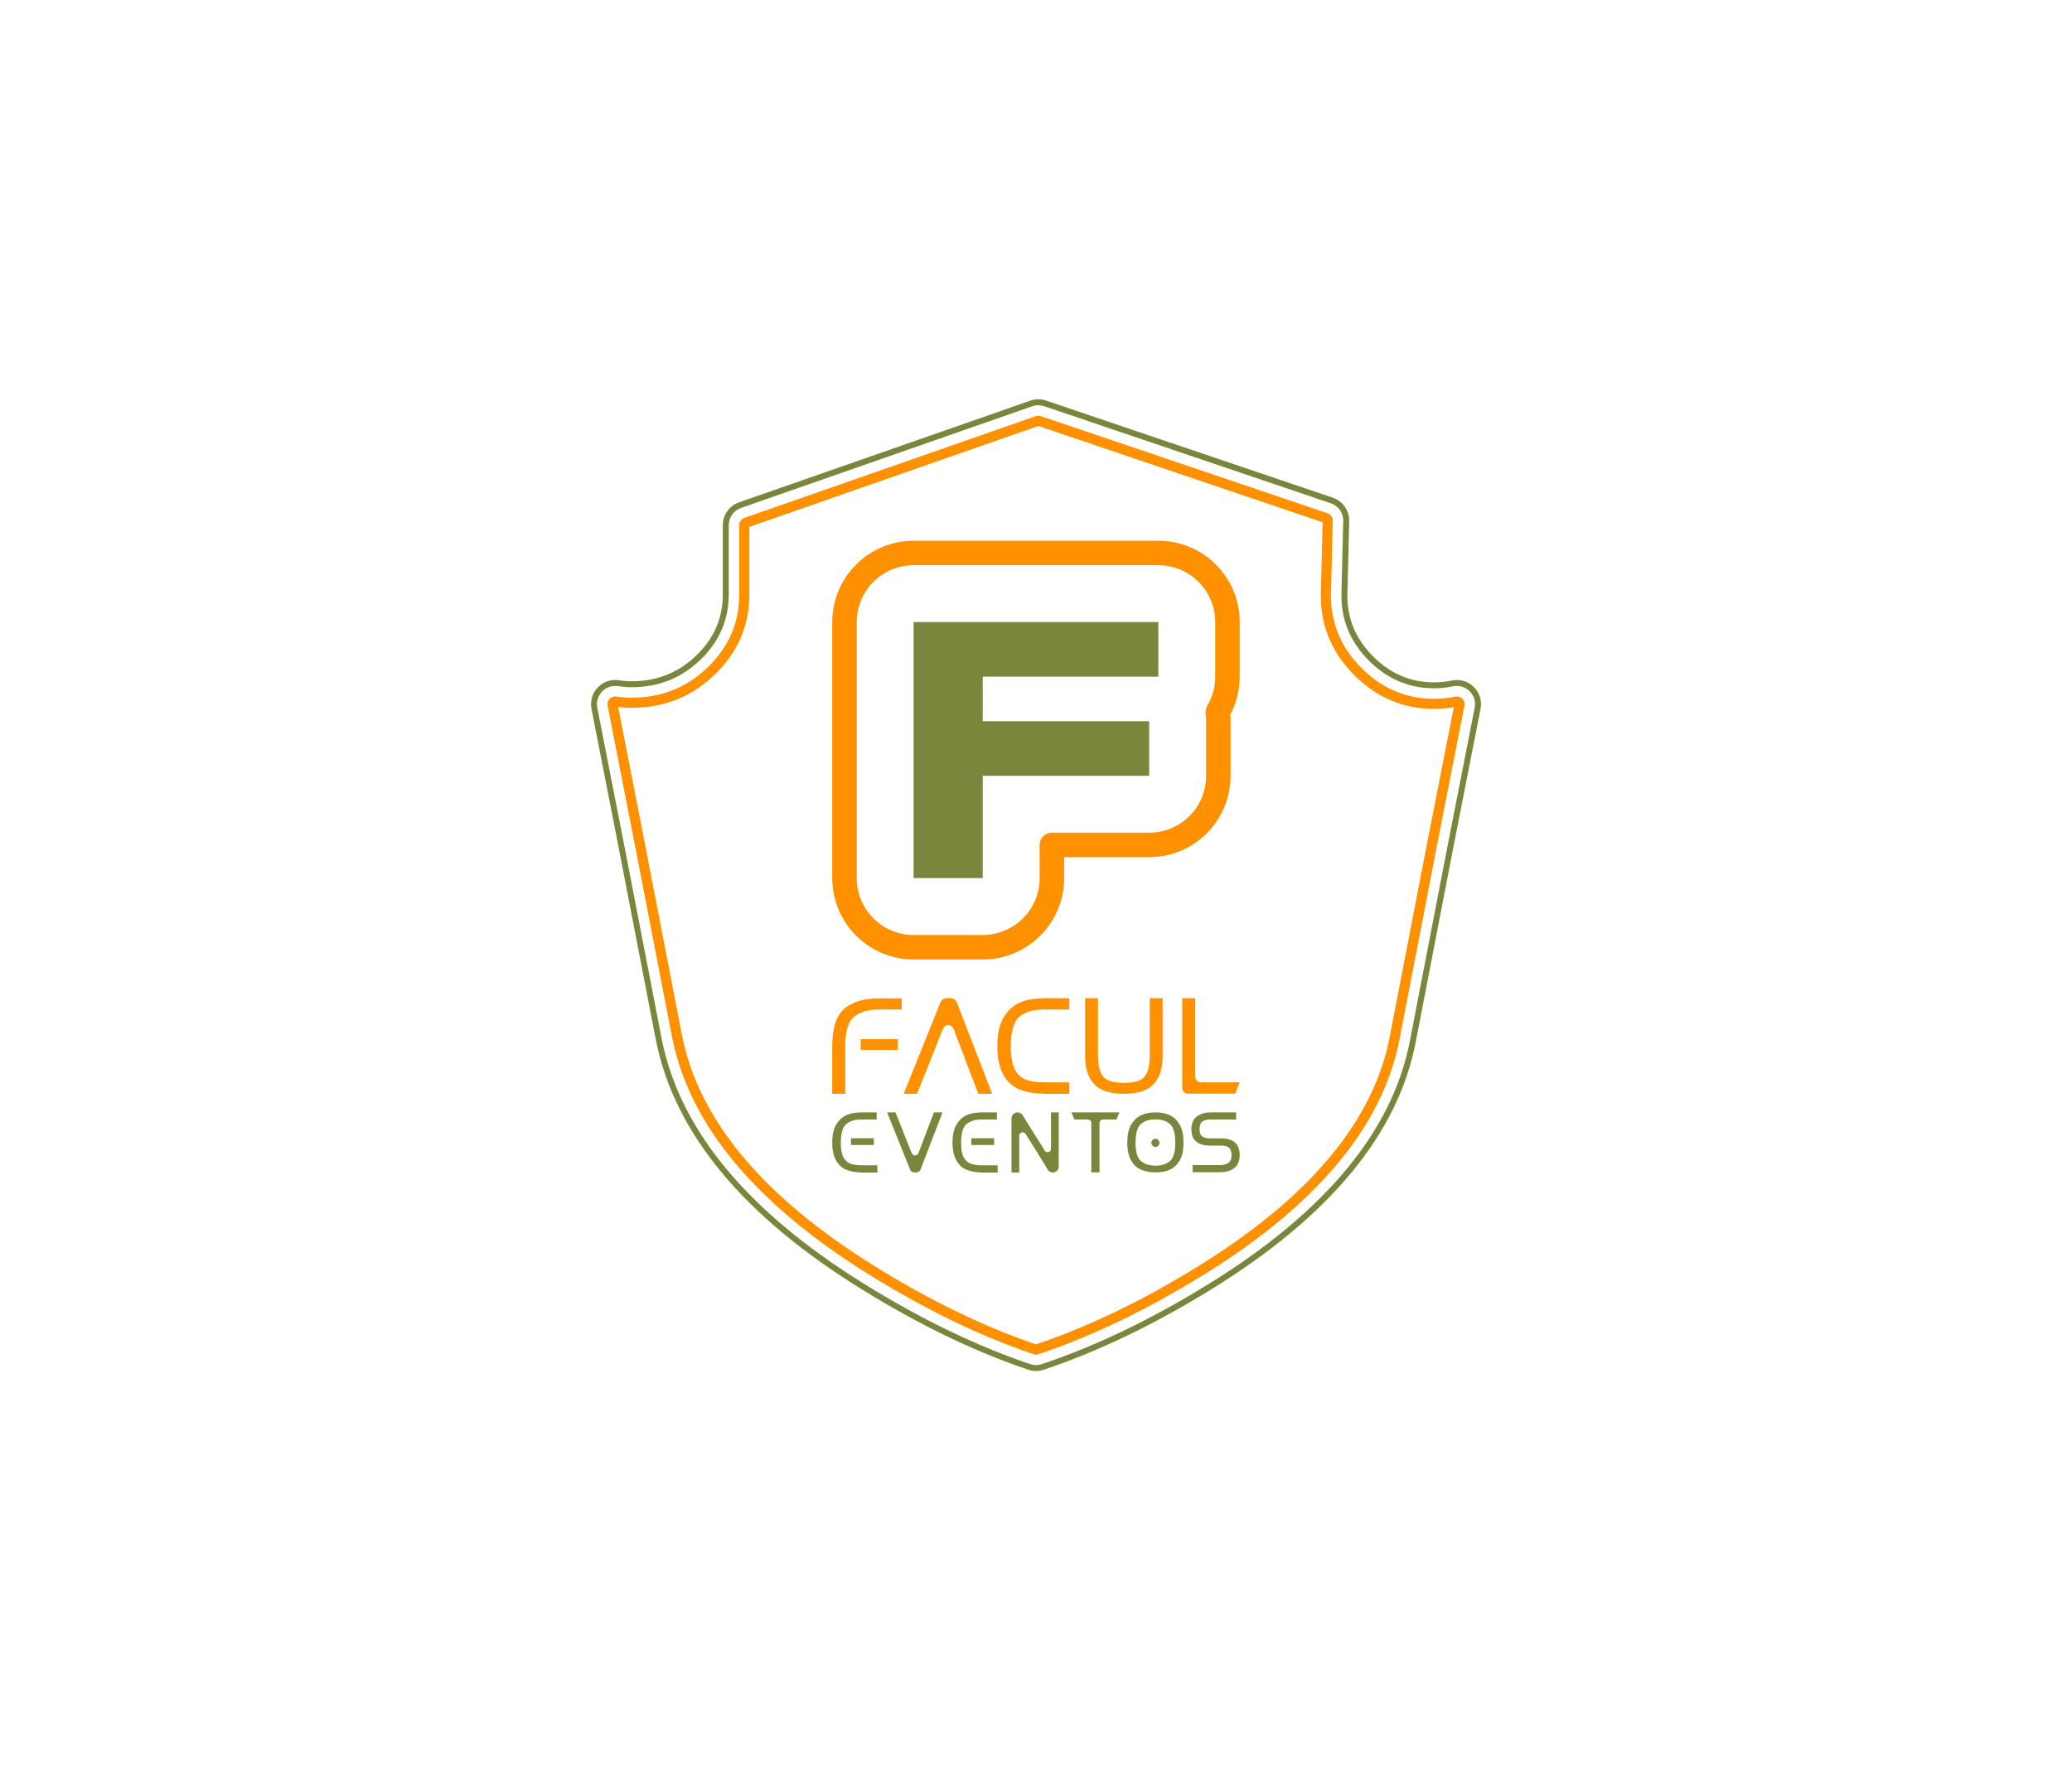 <svg xmlns:mydata="http://www.w3.org/2000/svg" mydata:contrastcolor="101820" mydata:template="Contrast" mydata:presentation="2.5" mydata:layouttype="undefined" mydata:specialfontid="undefined" mydata:id1="154" mydata:id2="233" mydata:companyname="Facul Eventos" mydata:companytagline="" version="1.1" xmlns="http://www.w3.org/2000/svg" xmlns:xlink="http://www.w3.org/1999/xlink" viewBox="0 0 550 470"><g fill="none" fill-rule="none" stroke="none" stroke-width="1" stroke-linecap="butt" stroke-linejoin="miter" stroke-miterlimit="10" stroke-dasharray="" stroke-dashoffset="0" font-family="none" font-weight="none" font-size="none" text-anchor="none" style="mix-blend-mode: normal"><g data-paper-data="{&quot;isGlobalGroup&quot;:true,&quot;bounds&quot;:{&quot;x&quot;:156.88249976687786,&quot;y&quot;:106,&quot;width&quot;:236.23500046624423,&quot;height&quot;:258}}"><g data-paper-data="{&quot;stacked&quot;:true,&quot;isPrimaryText&quot;:true}" fill-rule="nonzero"><path d="M238.289,275.893c0,0.619 0,1.562 0,2.83c-2.181,0 -5.454,0 -9.816,0c0,-0.619 0,-1.562 0,-2.83c2.181,0 5.454,0 9.816,0zM220.911,277.617c0,0.707 0,1.503 0,2.388c0,2.683 0,6.146 0,10.391c0.766,0 1.916,0 3.449,0c0,-2.771 0,-6.942 0,-12.514c0,-4.039 0.781,-6.692 2.344,-7.959c1.592,-1.268 3.729,-1.901 6.412,-1.901c0.619,0 1.164,0 1.636,0c0.472,0 0.87,0 1.194,0c1.356,0 2.049,0 2.078,0c0.029,0 0.472,0 1.327,0c0,-0.649 0,-1.636 0,-2.963c-1.385,0 -3.464,0 -6.235,0c-3.685,0 -6.633,0.87 -8.844,2.609c-2.211,1.769 -3.331,5.085 -3.361,9.949z" data-paper-data="{&quot;glyphName&quot;:&quot;F&quot;,&quot;glyphIndex&quot;:0,&quot;firstGlyphOfWord&quot;:true,&quot;word&quot;:1,&quot;line&quot;:1,&quot;firstGlyphOfFirstLine&quot;:true}" fill="#ff9000" id="path-id-71916" data-original-fill="#ff9000"></path><path d="M253.898,265.899c-0.059,-0.118 -0.236,-0.295 -0.531,-0.531c-0.265,-0.265 -0.781,-0.398 -1.548,-0.398c-0.737,0 -1.253,0.118 -1.548,0.354c-0.295,0.236 -0.472,0.413 -0.531,0.531c-2.181,5.454 -5.468,13.634 -9.861,24.541c0.796,0 1.975,0 3.537,0c0.619,-1.562 1.548,-3.876 2.786,-6.942c0.236,-0.619 0.604,-1.548 1.105,-2.786c0.531,-1.385 1.341,-3.449 2.432,-6.191c0.059,-0.147 0.118,-0.295 0.177,-0.442c0.059,-0.147 0.118,-0.28 0.177,-0.398c0.177,-0.442 0.383,-0.811 0.619,-1.105c0.265,-0.265 0.604,-0.398 1.017,-0.398c0.413,0 0.737,0.133 0.973,0.398c0.206,0.236 0.398,0.545 0.575,0.929c0.059,0.177 0.118,0.354 0.177,0.531c0.059,0.147 0.118,0.31 0.177,0.486c0.236,0.619 0.442,1.164 0.619,1.636c0.177,0.442 0.324,0.825 0.442,1.15c0.531,1.356 0.796,2.049 0.796,2.078c0.029,0.059 0.192,0.501 0.486,1.327c0.236,0.619 0.59,1.548 1.061,2.786c0.59,1.533 1.474,3.847 2.653,6.942c0.825,0 2.049,0 3.67,0c-2.064,-5.365 -5.174,-13.428 -9.33,-24.187c-0.029,-0.029 -0.059,-0.074 -0.088,-0.133c0,-0.059 -0.015,-0.118 -0.044,-0.177z" data-paper-data="{&quot;glyphName&quot;:&quot;A&quot;,&quot;glyphIndex&quot;:1,&quot;word&quot;:1,&quot;line&quot;:1}" fill="#ff9000" id="path-id-17255" data-original-fill="#ff9000"></path><path d="M276.936,268.022c0.707,0 1.312,0 1.813,0c0.501,0 0.943,0 1.327,0c1.503,0 2.27,0 2.299,0c0.059,0 0.545,0 1.459,0c0,-0.649 0,-1.651 0,-3.007c-1.533,0 -3.832,0 -6.898,0c-1.179,0.029 -2.314,0.133 -3.405,0.31c-1.061,0.177 -2.064,0.486 -3.007,0.929c-1.739,0.825 -3.139,2.152 -4.201,3.98c-1.061,1.828 -1.592,4.348 -1.592,7.561c0,1.71 0.162,3.228 0.486,4.554c0.295,1.297 0.737,2.417 1.327,3.361c1.061,1.739 2.506,2.948 4.333,3.626c1.828,0.678 3.818,1.017 5.969,1.017c0,0.029 0,0.044 0,0.044c1.562,0 3.891,0 6.986,0c0,-0.678 0,-1.695 0,-3.051c-1.533,0 -3.832,0 -6.898,0c-1.71,0 -3.198,-0.221 -4.466,-0.663c-1.297,-0.442 -2.299,-1.312 -3.007,-2.609c-0.383,-0.707 -0.663,-1.577 -0.84,-2.609c-0.206,-1.002 -0.31,-2.196 -0.31,-3.582c0,-4.039 0.766,-6.692 2.299,-7.959c1.533,-1.268 3.641,-1.901 6.323,-1.901z" data-paper-data="{&quot;glyphName&quot;:&quot;C&quot;,&quot;glyphIndex&quot;:2,&quot;word&quot;:1,&quot;line&quot;:1}" fill="#ff9000" id="path-id-84101" data-original-fill="#ff9000"></path><path d="M288.035,265.015c0.766,0 1.901,0 3.405,0c0,3.361 0,8.401 0,15.123c0,2.771 0.472,4.687 1.415,5.748c0.973,1.061 2.8,1.592 5.483,1.592c2.683,0 4.496,-0.531 5.439,-1.592c0.943,-1.061 1.415,-2.977 1.415,-5.748c0,-1.503 0,-2.83 0,-3.98c0,-1.12 0,-2.093 0,-2.918c0,-0.649 0,-1.223 0,-1.725c0,-0.472 0,-0.899 0,-1.282c0,-1.444 0,-2.27 0,-2.476c0,-0.206 0,-1.12 0,-2.742c0.766,0 1.901,0 3.405,0c0,3.449 0,8.623 0,15.521c0,3.184 -0.796,5.616 -2.388,7.296c-1.621,1.71 -4.245,2.565 -7.871,2.565c-3.655,0 -6.279,-0.855 -7.871,-2.565c-1.621,-1.68 -2.432,-4.112 -2.432,-7.296c0,-1.562 0,-2.918 0,-4.068c0,-0.56 0,-1.091 0,-1.592c0,-0.501 0,-0.973 0,-1.415c0,-0.678 0,-1.268 0,-1.769c0,-0.501 0,-0.943 0,-1.327c0,-1.474 0,-2.314 0,-2.52c0,-0.206 0,-1.15 0,-2.83z" data-paper-data="{&quot;glyphName&quot;:&quot;U&quot;,&quot;glyphIndex&quot;:3,&quot;word&quot;:1,&quot;line&quot;:1}" fill="#ff9000" id="path-id-81371" data-original-fill="#ff9000"></path><path d="M317.263,265.015c-0.766,0 -1.916,0 -3.449,0c0,2.594 0,6.485 0,11.674c0,1.297 0,2.918 0,4.864c0,1.916 0,4.171 0,6.765c0,0.088 0,0.236 0,0.442c0,0 0,0.029 0,0.088c0,0.413 0.147,0.766 0.442,1.061c0.295,0.295 0.649,0.442 1.061,0.442c0.147,0 0.221,0 0.221,0c0,0 0.029,0 0.088,0c0.029,0 0.074,0 0.133,0c2.683,0 6.721,0 12.116,0c0.265,-0.678 0.663,-1.68 1.194,-3.007c-2.27,0 -5.704,0 -10.303,0c-0.413,0 -0.766,-0.147 -1.061,-0.442c-0.295,-0.295 -0.442,-0.649 -0.442,-1.061c0,-2.064 0,-3.876 0,-5.439c0,-1.562 0,-2.904 0,-4.024c0,-0.914 0,-1.71 0,-2.388c0,-0.678 0,-1.268 0,-1.769c0,-1.592 0,-2.579 0,-2.963c0,-0.383 0,-1.105 0,-2.167c0,-0.236 0,-0.531 0,-0.884c0,-0.324 0,-0.722 0,-1.194z" data-paper-data="{&quot;glyphName&quot;:&quot;L&quot;,&quot;glyphIndex&quot;:4,&quot;lastGlyphOfWord&quot;:true,&quot;word&quot;:1,&quot;line&quot;:1,&quot;lastGlyphOfFirstLine&quot;:true}" fill="#ff9000" id="path-id-149" data-original-fill="#ff9000"></path><path d="M231.952,302.195c0,0.389 0,0.983 0,1.78c-1.353,0 -3.374,0 -6.063,0c0,-0.389 0,-0.983 0,-1.78c1.335,0 3.356,0 6.063,0zM228.615,297.217c0.408,0 0.769,0 1.085,0c0.297,0 0.556,0 0.779,0c0.908,0 1.372,0 1.391,0c0.019,0 0.297,0 0.834,0c0,-0.408 0,-1.038 0,-1.891c-0.908,0 -2.271,0 -4.088,0c-0.742,0 -1.455,0.065 -2.141,0.195c-0.686,0.111 -1.316,0.306 -1.891,0.584c-1.094,0.519 -1.975,1.353 -2.642,2.503c-0.686,1.15 -1.029,2.735 -1.029,4.756c0,1.075 0.102,2.03 0.306,2.865c0.204,0.816 0.491,1.52 0.862,2.114c0.667,1.094 1.576,1.854 2.725,2.281c1.131,0.426 2.382,0.64 3.755,0.64c0,0.019 0,0.028 0,0.028c0.964,0 2.41,0 4.339,0c0,-0.426 0,-1.066 0,-1.919c-0.946,0 -2.373,0 -4.283,0c-1.075,0 -2.012,-0.139 -2.809,-0.417c-0.816,-0.278 -1.446,-0.825 -1.891,-1.641c-0.241,-0.445 -0.426,-0.992 -0.556,-1.641c-0.111,-0.63 -0.167,-1.381 -0.167,-2.253c0,-2.54 0.482,-4.209 1.446,-5.006c0.964,-0.797 2.29,-1.196 3.977,-1.196z" data-paper-data="{&quot;glyphName&quot;:&quot;E&quot;,&quot;glyphIndex&quot;:5,&quot;firstGlyphOfWord&quot;:true,&quot;word&quot;:2,&quot;line&quot;:2,&quot;firstGlyphOfSecondLine&quot;:true}" fill="#79863c" id="path-id-76074" data-original-fill="#79863c"></path><path d="M244.273,310.706c-0.037,0.056 -0.148,0.167 -0.334,0.334c-0.185,0.148 -0.51,0.222 -0.973,0.222c-0.464,0 -0.788,-0.074 -0.973,-0.222c-0.185,-0.148 -0.297,-0.26 -0.334,-0.334c-1.372,-3.412 -3.43,-8.538 -6.174,-15.38c0.501,0 1.242,0 2.225,0c0.389,0.964 0.964,2.41 1.724,4.339c0.167,0.389 0.399,0.983 0.695,1.78c0.352,0.853 0.862,2.141 1.53,3.866c0.037,0.093 0.074,0.185 0.111,0.278c0.037,0.093 0.074,0.185 0.111,0.278c0.111,0.26 0.241,0.473 0.389,0.64c0.167,0.167 0.38,0.25 0.64,0.25c0.26,0 0.464,-0.074 0.612,-0.222c0.13,-0.148 0.25,-0.343 0.362,-0.584c0.037,-0.111 0.074,-0.222 0.111,-0.334c0.037,-0.093 0.074,-0.195 0.111,-0.306c0.148,-0.389 0.278,-0.723 0.389,-1.001c0.111,-0.297 0.204,-0.547 0.278,-0.751c0.315,-0.853 0.482,-1.289 0.501,-1.307c0,-0.019 0.102,-0.287 0.306,-0.807c0.148,-0.389 0.371,-0.983 0.667,-1.78c0.371,-0.964 0.927,-2.41 1.669,-4.339c0.501,0 1.261,0 2.281,0c-1.298,3.374 -3.245,8.427 -5.84,15.157c-0.019,0.019 -0.037,0.056 -0.056,0.111c0,0.019 -0.009,0.056 -0.028,0.111z" data-paper-data="{&quot;glyphName&quot;:&quot;V&quot;,&quot;glyphIndex&quot;:6,&quot;word&quot;:2,&quot;line&quot;:2}" fill="#79863c" id="path-id-6431" data-original-fill="#79863c"></path><path d="M263.88,302.195c0,0.389 0,0.983 0,1.78c-1.353,0 -3.374,0 -6.063,0c0,-0.389 0,-0.983 0,-1.78c1.335,0 3.356,0 6.063,0zM260.542,297.217c0.408,0 0.769,0 1.085,0c0.297,0 0.556,0 0.779,0c0.908,0 1.372,0 1.391,0c0.019,0 0.297,0 0.834,0c0,-0.408 0,-1.038 0,-1.891c-0.908,0 -2.271,0 -4.088,0c-0.742,0 -1.455,0.065 -2.141,0.195c-0.686,0.111 -1.316,0.306 -1.891,0.584c-1.094,0.519 -1.975,1.353 -2.642,2.503c-0.686,1.15 -1.029,2.735 -1.029,4.756c0,1.075 0.102,2.03 0.306,2.865c0.204,0.816 0.491,1.52 0.862,2.114c0.667,1.094 1.576,1.854 2.725,2.281c1.131,0.426 2.382,0.64 3.755,0.64c0,0.019 0,0.028 0,0.028c0.964,0 2.41,0 4.339,0c0,-0.426 0,-1.066 0,-1.919c-0.946,0 -2.373,0 -4.283,0c-1.075,0 -2.012,-0.139 -2.809,-0.417c-0.816,-0.278 -1.446,-0.825 -1.891,-1.641c-0.241,-0.445 -0.426,-0.992 -0.556,-1.641c-0.111,-0.63 -0.167,-1.381 -0.167,-2.253c0,-2.54 0.482,-4.209 1.446,-5.006c0.964,-0.797 2.29,-1.196 3.977,-1.196z" data-paper-data="{&quot;glyphName&quot;:&quot;E&quot;,&quot;glyphIndex&quot;:7,&quot;word&quot;:2,&quot;line&quot;:2}" fill="#79863c" id="path-id-23423" data-original-fill="#79863c"></path><path d="M281.039,295.326c-0.445,0 -1.122,0 -2.03,0c0,0 -0.009,0 -0.028,0c0,2.169 0,5.414 0,9.734c-0.019,0.222 -0.111,0.417 -0.278,0.584c-0.167,0.167 -0.371,0.25 -0.612,0.25c-0.167,0 -0.315,-0.037 -0.445,-0.111c-0.148,-0.093 -0.26,-0.195 -0.334,-0.306c-0.593,-0.946 -1.103,-1.771 -1.53,-2.475c-0.445,-0.686 -0.825,-1.289 -1.14,-1.808c-0.26,-0.408 -0.482,-0.76 -0.667,-1.057c-0.185,-0.315 -0.352,-0.584 -0.501,-0.807c-0.556,-0.89 -0.871,-1.4 -0.946,-1.53c-0.093,-0.13 -0.445,-0.695 -1.057,-1.696c0,0 0,-0.009 0,-0.028c-0.148,-0.222 -0.343,-0.399 -0.584,-0.528c-0.241,-0.148 -0.501,-0.222 -0.779,-0.222c-0.445,0 -0.825,0.158 -1.14,0.473c-0.297,0.315 -0.454,0.686 -0.473,1.112c0,0.019 0,0.028 0,0.028c0,0.019 0,0.028 0,0.028c0,0.352 0,0.705 0,1.057c0,1.001 0,1.9 0,2.698c0,1.075 0,2.002 0,2.781c0,0.612 0,1.159 0,1.641c0,0.464 0,0.862 0,1.196c0,1.094 0,1.771 0,2.03c0,0.278 0,0.779 0,1.502c0,0.167 0,0.371 0,0.612c0,0.222 0,0.491 0,0.807c0.464,0 1.15,0 2.058,0c0,-2.169 0,-5.423 0,-9.762c0,-0.241 0.093,-0.454 0.278,-0.64c0.167,-0.185 0.38,-0.278 0.64,-0.278c0.167,0 0.315,0.046 0.445,0.139c0.13,0.074 0.241,0.176 0.334,0.306c1.001,1.613 2.512,4.033 4.533,7.259c0.297,0.482 0.732,1.214 1.307,2.197c0,0 0,0.009 0,0.028c0.148,0.222 0.334,0.399 0.556,0.528c0.241,0.148 0.51,0.222 0.807,0.222c0.445,0 0.816,-0.158 1.112,-0.473c0.315,-0.315 0.473,-0.686 0.473,-1.112c0,0 0,-0.009 0,-0.028c0,0 0,-0.009 0,-0.028c0,-0.037 0,-0.056 0,-0.056c0,0 0,-0.009 0,-0.028c0,-0.019 0,-0.028 0,-0.028c0,-1.409 0,-2.642 0,-3.699c0,-1.075 0,-2.002 0,-2.781c0,-0.612 0,-1.15 0,-1.613c0,-0.464 0,-0.862 0,-1.196c0,-1.094 0,-1.771 0,-2.03c0,-0.26 0,-0.751 0,-1.474c0,-0.185 0,-0.389 0,-0.612c0,-0.222 0,-0.491 0,-0.807z" data-paper-data="{&quot;glyphName&quot;:&quot;N&quot;,&quot;glyphIndex&quot;:8,&quot;word&quot;:2,&quot;line&quot;:2}" fill="#79863c" id="path-id-68320" data-original-fill="#79863c"></path><path d="M284.404,295.326c0.167,0.426 0.426,1.057 0.779,1.891c0.797,0 1.993,0 3.588,0c0.26,0.019 0.473,0.111 0.64,0.278c0.185,0.185 0.278,0.399 0.278,0.64c0,1.316 0,2.466 0,3.449c0,0.983 0,1.836 0,2.559c0,0.575 0,1.075 0,1.502c0,0.426 0,0.797 0,1.112c0,1.001 0,1.622 0,1.863c0,0.241 0,0.695 0,1.363c0,0.148 0,0.334 0,0.556c0,0.204 0,0.445 0,0.723c0.482,0 1.205,0 2.169,0c0,-2.911 0,-7.296 0,-13.155c0,-0.241 0.093,-0.445 0.278,-0.612c0.167,-0.167 0.371,-0.26 0.612,-0.278c0.371,0 0.686,0 0.946,0c0.278,0 0.51,0 0.695,0c0.797,0 1.205,0 1.224,0c0.019,0 0.269,0 0.751,0c0.167,-0.408 0.417,-1.038 0.751,-1.891c-2.818,0 -7.055,0 -12.71,0z" data-paper-data="{&quot;glyphName&quot;:&quot;T&quot;,&quot;glyphIndex&quot;:9,&quot;word&quot;:2,&quot;line&quot;:2}" fill="#79863c" id="path-id-37098" data-original-fill="#79863c"></path><path d="M299.228,303.363c0,1.057 0.102,1.993 0.306,2.809c0.185,0.816 0.464,1.52 0.834,2.114c0.649,1.094 1.53,1.863 2.642,2.308c1.131,0.445 2.364,0.667 3.699,0.667c0.723,0 1.409,-0.056 2.058,-0.167c0.667,-0.13 1.289,-0.334 1.863,-0.612c1.057,-0.501 1.91,-1.316 2.559,-2.447c0.649,-1.15 0.973,-2.707 0.973,-4.672c0,-1.984 -0.324,-3.551 -0.973,-4.7c-0.63,-1.15 -1.474,-1.984 -2.531,-2.503c-0.575,-0.297 -1.196,-0.51 -1.863,-0.64c-0.667,-0.13 -1.353,-0.195 -2.058,-0.195c-0.723,0 -1.418,0.065 -2.086,0.195c-0.667,0.13 -1.289,0.343 -1.863,0.64c-1.057,0.519 -1.919,1.353 -2.586,2.503c-0.649,1.168 -0.973,2.735 -0.973,4.7zM301.425,303.419c0,-2.484 0.464,-4.144 1.391,-4.978c0.946,-0.834 2.243,-1.252 3.894,-1.252c1.65,0 2.939,0.417 3.866,1.252c0.927,0.834 1.391,2.494 1.391,4.978c0,2.429 -0.473,4.042 -1.418,4.839c-0.964,0.816 -2.234,1.224 -3.81,1.224c-1.613,0 -2.902,-0.408 -3.866,-1.224c-0.964,-0.797 -1.446,-2.41 -1.446,-4.839zM306.709,304.504c-0.297,0 -0.556,-0.111 -0.779,-0.334c-0.204,-0.204 -0.306,-0.454 -0.306,-0.751c0,-0.297 0.102,-0.547 0.306,-0.751c0.222,-0.222 0.482,-0.334 0.779,-0.334c0.297,0 0.547,0.111 0.751,0.334c0.204,0.204 0.306,0.454 0.306,0.751c0,0.297 -0.102,0.547 -0.306,0.751c-0.204,0.222 -0.454,0.334 -0.751,0.334z" data-paper-data="{&quot;glyphName&quot;:&quot;O&quot;,&quot;glyphIndex&quot;:10,&quot;word&quot;:2,&quot;line&quot;:2}" fill="#79863c" id="path-id-23926" data-original-fill="#79863c"></path><path d="M321.059,302.223c-0.797,0 -1.437,-0.167 -1.919,-0.501c-0.482,-0.315 -0.723,-0.955 -0.723,-1.919c0,-1.038 0.269,-1.734 0.807,-2.086c0.538,-0.334 1.214,-0.501 2.03,-0.501c0.686,0 1.289,0 1.808,0c0.501,0 0.946,0 1.335,0c0.297,0 0.556,0 0.779,0c0.222,0 0.417,0 0.584,0c0.649,0 1.029,0 1.14,0c0.093,0 0.501,0 1.224,0c0,-0.426 0,-1.057 0,-1.891c-1.483,0 -3.699,0 -6.647,0c-1.557,0 -2.818,0.362 -3.782,1.085c-0.964,0.723 -1.446,1.863 -1.446,3.421c0,1.483 0.436,2.568 1.307,3.254c0.871,0.705 2.039,1.057 3.504,1.057c0.315,0 0.593,0 0.834,0c0.241,0 0.445,0 0.612,0c0.705,0 1.066,0 1.085,0c0.019,0 0.241,0 0.667,0c0.779,0 1.409,0.167 1.891,0.501c0.501,0.352 0.751,1.038 0.751,2.058c0,1.001 -0.287,1.687 -0.862,2.058c-0.575,0.371 -1.242,0.556 -2.002,0.556c-0.742,0 -1.391,0 -1.947,0c-0.556,0 -1.038,0 -1.446,0c-0.315,0 -0.593,0 -0.834,0c-0.241,0 -0.454,0 -0.64,0c-0.723,0 -1.131,0 -1.224,0c-0.111,0 -0.565,0 -1.363,0c0,0.426 0,1.057 0,1.891c1.65,0 4.107,0 7.37,0c1.52,0 2.753,-0.371 3.699,-1.112c0.946,-0.76 1.418,-1.9 1.418,-3.421c0,-1.52 -0.426,-2.642 -1.279,-3.365c-0.871,-0.723 -2.058,-1.085 -3.56,-1.085c-0.315,0 -0.593,0 -0.834,0c-0.241,0 -0.445,0 -0.612,0c-0.705,0 -1.057,0 -1.057,0c-0.019,0 -0.241,0 -0.667,0z" data-paper-data="{&quot;glyphName&quot;:&quot;S&quot;,&quot;glyphIndex&quot;:11,&quot;lastGlyphOfWord&quot;:true,&quot;word&quot;:2,&quot;line&quot;:2,&quot;lastGlyphOfSecondLine&quot;:true}" fill="#79863c" id="path-id-38179" data-original-fill="#79863c"></path></g><g data-paper-data="{&quot;fillRule&quot;:&quot;evenodd&quot;,&quot;isIcon&quot;:&quot;true&quot;,&quot;iconStyle&quot;:&quot;standalone&quot;,&quot;selectedEffects&quot;:{&quot;container&quot;:&quot;&quot;,&quot;transformation&quot;:&quot;&quot;,&quot;pattern&quot;:&quot;&quot;},&quot;bounds&quot;:{&quot;x&quot;:220.91137218995397,&quot;y&quot;:143.5509084840367,&quot;width&quot;:108.1577336079742,&quot;height&quot;:111.17492844865876},&quot;iconType&quot;:&quot;initial&quot;,&quot;initialText&quot;:&quot;F&quot;,&quot;rawInitialId&quot;:&quot;43&quot;,&quot;disableIconEffects&quot;:&quot;true&quot;,&quot;monogramSpecial&quot;:&quot;seven-nation-army&quot;,&quot;suitableAsStandaloneIcon&quot;:true}" fill-rule="evenodd"><g data-paper-data="{&quot;isPathIcon&quot;:true}"><path d="M282.467,233.125c0,0.354 -0.008,0.707 -0.026,1.06c-0.017,0.354 -0.043,0.706 -0.078,1.058c-0.034,0.352 -0.078,0.702 -0.129,1.052c-0.052,0.349 -0.113,0.698 -0.182,1.044c-0.068,0.347 -0.146,0.692 -0.232,1.035c-0.086,0.342 -0.18,0.683 -0.283,1.022c-0.102,0.338 -0.213,0.674 -0.332,1.006c-0.12,0.333 -0.247,0.663 -0.382,0.989c-0.136,0.327 -0.279,0.65 -0.43,0.969c-0.151,0.319 -0.31,0.635 -0.477,0.947c-0.167,0.312 -0.341,0.619 -0.523,0.923c-0.182,0.303 -0.37,0.602 -0.567,0.895c-0.196,0.294 -0.4,0.584 -0.611,0.867c-0.21,0.284 -0.428,0.563 -0.652,0.836c-0.224,0.273 -0.456,0.541 -0.693,0.803c-0.238,0.261 -0.481,0.518 -0.731,0.767c-0.25,0.25 -0.506,0.494 -0.768,0.731c-0.262,0.238 -0.53,0.468 -0.803,0.693c-0.273,0.224 -0.551,0.442 -0.835,0.652c-0.284,0.211 -0.573,0.414 -0.867,0.611c-0.294,0.196 -0.593,0.386 -0.896,0.568c-0.303,0.182 -0.61,0.356 -0.922,0.522c-0.312,0.167 -0.628,0.326 -0.947,0.477c-0.32,0.152 -0.643,0.294 -0.969,0.43c-0.326,0.136 -0.656,0.263 -0.99,0.382c-0.333,0.12 -0.668,0.23 -1.006,0.333c-0.338,0.103 -0.679,0.197 -1.022,0.283c-0.342,0.085 -0.688,0.163 -1.034,0.232c-0.347,0.069 -0.695,0.129 -1.045,0.181c-0.349,0.052 -0.7,0.095 -1.052,0.13c-0.352,0.035 -0.705,0.061 -1.057,0.078c-0.353,0.017 -0.707,0.026 -1.06,0.026h-18.353c-0.354,0 -0.707,-0.009 -1.06,-0.026c-0.353,-0.017 -0.705,-0.043 -1.057,-0.078c-0.352,-0.035 -0.703,-0.078 -1.053,-0.13c-0.349,-0.052 -0.698,-0.112 -1.044,-0.181c-0.347,-0.069 -0.692,-0.147 -1.035,-0.233c-0.342,-0.085 -0.684,-0.18 -1.022,-0.282c-0.338,-0.103 -0.673,-0.213 -1.006,-0.333c-0.333,-0.119 -0.663,-0.246 -0.989,-0.382c-0.327,-0.135 -0.65,-0.278 -0.969,-0.429c-0.319,-0.152 -0.635,-0.31 -0.947,-0.477c-0.312,-0.167 -0.62,-0.342 -0.923,-0.523c-0.303,-0.182 -0.601,-0.37 -0.895,-0.567c-0.294,-0.196 -0.583,-0.4 -0.867,-0.61c-0.284,-0.211 -0.563,-0.428 -0.836,-0.653c-0.273,-0.224 -0.541,-0.455 -0.803,-0.693c-0.262,-0.237 -0.518,-0.481 -0.767,-0.73c-0.25,-0.25 -0.494,-0.507 -0.731,-0.768c-0.238,-0.262 -0.468,-0.53 -0.693,-0.803c-0.224,-0.273 -0.442,-0.551 -0.653,-0.836c-0.21,-0.284 -0.414,-0.573 -0.61,-0.867c-0.196,-0.294 -0.386,-0.592 -0.568,-0.895c-0.182,-0.303 -0.356,-0.61 -0.522,-0.923c-0.167,-0.312 -0.326,-0.627 -0.477,-0.947c-0.151,-0.319 -0.294,-0.642 -0.429,-0.969c-0.136,-0.326 -0.263,-0.656 -0.382,-0.989c-0.12,-0.333 -0.23,-0.668 -0.333,-1.006c-0.103,-0.338 -0.197,-0.679 -0.283,-1.022c-0.086,-0.343 -0.163,-0.688 -0.232,-1.035c-0.069,-0.347 -0.129,-0.695 -0.181,-1.044c-0.052,-0.35 -0.095,-0.7 -0.13,-1.053c-0.035,-0.352 -0.061,-0.704 -0.078,-1.057c-0.017,-0.353 -0.026,-0.706 -0.026,-1.06v-67.972c0,-0.354 0.009,-0.707 0.026,-1.06c0.017,-0.354 0.043,-0.706 0.078,-1.057c0.035,-0.352 0.078,-0.702 0.13,-1.053c0.052,-0.349 0.112,-0.698 0.181,-1.044c0.069,-0.347 0.146,-0.692 0.232,-1.034c0.086,-0.343 0.18,-0.684 0.283,-1.023c0.103,-0.338 0.213,-0.674 0.333,-1.006c0.119,-0.333 0.246,-0.663 0.382,-0.989c0.135,-0.327 0.278,-0.65 0.429,-0.969c0.152,-0.319 0.31,-0.635 0.477,-0.947c0.167,-0.312 0.341,-0.619 0.523,-0.923c0.182,-0.303 0.371,-0.602 0.568,-0.895c0.196,-0.294 0.4,-0.584 0.61,-0.867c0.211,-0.284 0.428,-0.563 0.653,-0.836c0.224,-0.273 0.455,-0.541 0.693,-0.803c0.237,-0.261 0.481,-0.518 0.731,-0.768c0.25,-0.25 0.506,-0.493 0.767,-0.73c0.262,-0.238 0.53,-0.469 0.803,-0.693c0.273,-0.224 0.551,-0.442 0.836,-0.653c0.284,-0.21 0.573,-0.414 0.867,-0.61c0.294,-0.197 0.592,-0.386 0.895,-0.568c0.303,-0.182 0.611,-0.356 0.923,-0.523c0.312,-0.166 0.628,-0.325 0.947,-0.476c0.321,-0.151 0.644,-0.295 0.971,-0.43c0.326,-0.136 0.657,-0.263 0.992,-0.383c0.329,-0.117 0.663,-0.228 1.002,-0.331c0.338,-0.102 0.678,-0.196 1.02,-0.282c0.345,-0.087 0.691,-0.164 1.036,-0.233c0.345,-0.069 0.694,-0.13 1.046,-0.181c0.349,-0.052 0.7,-0.095 1.052,-0.129c0.349,-0.035 0.702,-0.061 1.057,-0.079c0.353,-0.017 0.706,-0.026 1.059,-0.026h64.955c0.353,0 0.706,0.008 1.059,0.026c0.354,0.018 0.709,0.044 1.062,0.079c0.348,0.034 0.697,0.078 1.046,0.129c0.352,0.051 0.703,0.112 1.052,0.182c0.342,0.068 0.684,0.144 1.025,0.229c0.347,0.087 0.688,0.182 1.027,0.284c0.338,0.103 0.674,0.215 1.007,0.333c0.332,0.119 0.663,0.246 0.992,0.383c0.324,0.134 0.644,0.276 0.965,0.427c0.32,0.151 0.637,0.31 0.948,0.477c0.311,0.166 0.618,0.341 0.92,0.523c0.305,0.182 0.605,0.373 0.899,0.569c0.291,0.195 0.579,0.398 0.864,0.608c0.284,0.212 0.563,0.429 0.836,0.653c0.273,0.224 0.541,0.455 0.802,0.692c0.263,0.238 0.519,0.482 0.767,0.73c0.253,0.252 0.498,0.509 0.735,0.772c0.238,0.261 0.468,0.528 0.693,0.803c0.223,0.271 0.44,0.549 0.651,0.833c0.21,0.284 0.414,0.573 0.61,0.865c0.196,0.295 0.386,0.593 0.566,0.895c0.183,0.305 0.357,0.612 0.523,0.923c0.168,0.315 0.327,0.631 0.478,0.95c0.151,0.318 0.294,0.641 0.43,0.969c0.135,0.326 0.261,0.655 0.381,0.987c0.12,0.335 0.231,0.672 0.334,1.013c0.101,0.334 0.195,0.672 0.281,1.015c0.086,0.344 0.164,0.689 0.233,1.037c0.068,0.347 0.129,0.695 0.18,1.046c0.052,0.347 0.096,0.698 0.13,1.053c0.035,0.352 0.061,0.704 0.078,1.056c0.018,0.351 0.027,0.704 0.027,1.059v14.495c0,0.969 -0.065,1.933 -0.195,2.893c-0.13,0.96 -0.324,1.906 -0.58,2.84c-0.258,0.934 -0.576,1.846 -0.955,2.737c-0.234,0.547 -0.489,1.083 -0.766,1.608c0.048,0.58 0.071,1.162 0.071,1.745v14.495c0,0.354 -0.008,0.707 -0.026,1.059c-0.017,0.353 -0.043,0.705 -0.078,1.057c-0.035,0.354 -0.078,0.705 -0.13,1.053c-0.052,0.35 -0.113,0.699 -0.181,1.046c-0.069,0.348 -0.147,0.693 -0.233,1.037c-0.086,0.342 -0.181,0.683 -0.283,1.02c-0.102,0.337 -0.212,0.671 -0.33,1.002c-0.121,0.335 -0.248,0.666 -0.384,0.992c-0.136,0.328 -0.279,0.652 -0.429,0.97c-0.152,0.319 -0.31,0.634 -0.476,0.945c-0.168,0.314 -0.342,0.621 -0.523,0.924c-0.184,0.304 -0.372,0.602 -0.567,0.895c-0.198,0.295 -0.4,0.583 -0.609,0.865c-0.214,0.287 -0.433,0.567 -0.657,0.841c-0.223,0.272 -0.454,0.54 -0.693,0.803c-0.236,0.261 -0.48,0.517 -0.732,0.768c-0.247,0.248 -0.503,0.491 -0.764,0.728c-0.263,0.238 -0.53,0.468 -0.802,0.692c-0.274,0.226 -0.554,0.443 -0.837,0.653c-0.284,0.21 -0.573,0.414 -0.867,0.611c-0.294,0.196 -0.593,0.385 -0.896,0.567c-0.303,0.182 -0.611,0.356 -0.922,0.523c-0.312,0.166 -0.628,0.326 -0.948,0.477c-0.319,0.151 -0.643,0.294 -0.969,0.43c-0.326,0.135 -0.656,0.262 -0.989,0.382c-0.333,0.119 -0.669,0.23 -1.007,0.333c-0.338,0.103 -0.679,0.196 -1.022,0.282c-0.342,0.086 -0.688,0.164 -1.034,0.233c-0.347,0.068 -0.695,0.129 -1.044,0.181c-0.35,0.052 -0.701,0.095 -1.053,0.13c-0.352,0.034 -0.705,0.06 -1.057,0.078c-0.353,0.017 -0.707,0.026 -1.06,0.026h-22.576zM279.219,221.071c-0.106,0 -0.212,0.005 -0.318,0.015c-0.106,0.01 -0.211,0.026 -0.315,0.047c-0.104,0.021 -0.208,0.047 -0.309,0.078c-0.102,0.031 -0.202,0.066 -0.301,0.107c-0.099,0.041 -0.194,0.087 -0.288,0.136c-0.094,0.05 -0.185,0.105 -0.273,0.164c-0.089,0.059 -0.174,0.122 -0.257,0.19c-0.082,0.067 -0.161,0.138 -0.236,0.214c-0.075,0.075 -0.147,0.154 -0.215,0.236c-0.067,0.082 -0.131,0.167 -0.189,0.256c-0.059,0.088 -0.114,0.18 -0.164,0.273c-0.05,0.094 -0.095,0.19 -0.136,0.288c-0.041,0.099 -0.076,0.198 -0.107,0.301c-0.031,0.101 -0.057,0.205 -0.078,0.309c-0.021,0.104 -0.036,0.21 -0.047,0.315c-0.01,0.106 -0.015,0.212 -0.015,0.319v8.806c0,0.247 -0.006,0.494 -0.018,0.741c-0.013,0.247 -0.031,0.493 -0.055,0.739c-0.024,0.247 -0.055,0.492 -0.091,0.737c-0.036,0.245 -0.079,0.488 -0.127,0.73c-0.048,0.243 -0.102,0.484 -0.162,0.723c-0.06,0.24 -0.126,0.479 -0.198,0.715c-0.072,0.236 -0.15,0.471 -0.233,0.704c-0.083,0.233 -0.172,0.463 -0.267,0.692c-0.094,0.229 -0.194,0.454 -0.3,0.677c-0.106,0.224 -0.217,0.445 -0.334,0.663c-0.116,0.217 -0.238,0.433 -0.365,0.644c-0.127,0.212 -0.26,0.421 -0.397,0.627c-0.137,0.205 -0.28,0.407 -0.427,0.606c-0.147,0.198 -0.299,0.393 -0.456,0.584c-0.157,0.191 -0.319,0.378 -0.484,0.561c-0.166,0.183 -0.337,0.363 -0.512,0.537c-0.175,0.175 -0.354,0.345 -0.537,0.511c-0.183,0.166 -0.37,0.328 -0.561,0.484c-0.192,0.157 -0.387,0.309 -0.585,0.456c-0.198,0.147 -0.4,0.289 -0.606,0.427c-0.205,0.137 -0.414,0.269 -0.626,0.396c-0.212,0.127 -0.428,0.249 -0.646,0.366c-0.217,0.117 -0.438,0.228 -0.662,0.333c-0.224,0.106 -0.449,0.206 -0.678,0.301c-0.228,0.095 -0.459,0.184 -0.691,0.267c-0.233,0.083 -0.468,0.161 -0.705,0.232c-0.236,0.072 -0.475,0.138 -0.714,0.198c-0.24,0.06 -0.481,0.115 -0.723,0.163c-0.243,0.048 -0.486,0.09 -0.73,0.127c-0.245,0.036 -0.49,0.066 -0.736,0.091c-0.246,0.024 -0.493,0.043 -0.739,0.055c-0.247,0.012 -0.494,0.018 -0.742,0.018h-18.353c-0.247,0 -0.494,-0.006 -0.741,-0.018c-0.247,-0.012 -0.493,-0.03 -0.739,-0.055c-0.246,-0.024 -0.491,-0.055 -0.736,-0.091c-0.245,-0.036 -0.489,-0.078 -0.73,-0.127c-0.243,-0.048 -0.484,-0.103 -0.723,-0.162c-0.24,-0.061 -0.478,-0.127 -0.715,-0.198c-0.237,-0.071 -0.472,-0.149 -0.705,-0.232c-0.232,-0.083 -0.463,-0.173 -0.691,-0.267c-0.229,-0.094 -0.454,-0.195 -0.678,-0.301c-0.224,-0.106 -0.445,-0.217 -0.663,-0.333c-0.217,-0.117 -0.433,-0.238 -0.644,-0.366c-0.212,-0.127 -0.421,-0.259 -0.626,-0.396c-0.206,-0.138 -0.408,-0.28 -0.607,-0.428c-0.198,-0.147 -0.393,-0.298 -0.584,-0.456c-0.192,-0.157 -0.378,-0.318 -0.561,-0.484c-0.184,-0.166 -0.363,-0.336 -0.537,-0.511c-0.175,-0.175 -0.345,-0.354 -0.511,-0.537c-0.166,-0.183 -0.328,-0.37 -0.484,-0.561c-0.157,-0.191 -0.309,-0.386 -0.456,-0.584c-0.147,-0.198 -0.289,-0.4 -0.426,-0.606c-0.138,-0.206 -0.27,-0.414 -0.397,-0.627c-0.127,-0.212 -0.249,-0.427 -0.366,-0.645c-0.117,-0.218 -0.228,-0.439 -0.333,-0.662c-0.106,-0.224 -0.206,-0.449 -0.301,-0.678c-0.094,-0.229 -0.184,-0.459 -0.267,-0.692c-0.083,-0.233 -0.161,-0.468 -0.232,-0.704c-0.072,-0.237 -0.138,-0.475 -0.198,-0.715c-0.06,-0.24 -0.115,-0.481 -0.163,-0.723c-0.048,-0.243 -0.09,-0.486 -0.127,-0.73c-0.036,-0.245 -0.066,-0.49 -0.091,-0.736c-0.024,-0.246 -0.043,-0.492 -0.055,-0.739c-0.012,-0.247 -0.018,-0.493 -0.018,-0.741v-67.972c0,-0.247 0.006,-0.494 0.018,-0.741c0.012,-0.247 0.03,-0.493 0.055,-0.739c0.024,-0.246 0.055,-0.491 0.091,-0.736c0.036,-0.245 0.078,-0.488 0.127,-0.73c0.048,-0.243 0.103,-0.484 0.163,-0.724c0.06,-0.24 0.126,-0.477 0.198,-0.714c0.071,-0.236 0.149,-0.471 0.232,-0.704c0.083,-0.233 0.173,-0.463 0.267,-0.692c0.094,-0.228 0.195,-0.454 0.301,-0.678c0.106,-0.223 0.217,-0.444 0.333,-0.663c0.117,-0.217 0.238,-0.433 0.366,-0.644c0.127,-0.212 0.259,-0.421 0.397,-0.627c0.137,-0.205 0.279,-0.407 0.426,-0.606c0.147,-0.198 0.299,-0.393 0.456,-0.584c0.157,-0.191 0.318,-0.378 0.484,-0.561c0.166,-0.184 0.336,-0.363 0.511,-0.537c0.175,-0.175 0.354,-0.346 0.537,-0.512c0.183,-0.166 0.37,-0.328 0.561,-0.484c0.191,-0.157 0.386,-0.309 0.584,-0.456c0.198,-0.147 0.4,-0.289 0.606,-0.426c0.206,-0.138 0.415,-0.27 0.627,-0.397c0.212,-0.127 0.427,-0.249 0.645,-0.366c0.218,-0.117 0.438,-0.228 0.662,-0.333c0.223,-0.106 0.449,-0.205 0.677,-0.3c0.229,-0.095 0.459,-0.184 0.689,-0.266c0.236,-0.085 0.472,-0.163 0.709,-0.235c0.237,-0.072 0.476,-0.138 0.716,-0.198c0.237,-0.059 0.477,-0.113 0.721,-0.161c0.244,-0.049 0.487,-0.092 0.729,-0.127c0.245,-0.036 0.49,-0.066 0.736,-0.09c0.248,-0.025 0.495,-0.043 0.74,-0.055c0.247,-0.012 0.495,-0.018 0.742,-0.018h64.955c0.247,0 0.495,0.006 0.742,0.018c0.245,0.012 0.49,0.03 0.735,0.055c0.25,0.024 0.497,0.055 0.742,0.091c0.242,0.036 0.484,0.078 0.723,0.126c0.247,0.05 0.491,0.104 0.732,0.164c0.236,0.059 0.473,0.124 0.71,0.196c0.236,0.072 0.471,0.15 0.704,0.233c0.233,0.083 0.463,0.172 0.688,0.266c0.232,0.096 0.459,0.196 0.683,0.303c0.223,0.105 0.444,0.216 0.662,0.333c0.217,0.117 0.433,0.238 0.646,0.366c0.211,0.127 0.419,0.258 0.623,0.394c0.208,0.139 0.412,0.282 0.61,0.429c0.197,0.147 0.392,0.299 0.584,0.456c0.19,0.157 0.377,0.318 0.563,0.485c0.181,0.165 0.361,0.336 0.537,0.512c0.172,0.173 0.341,0.351 0.507,0.534c0.167,0.184 0.328,0.371 0.484,0.561c0.159,0.194 0.312,0.389 0.458,0.587c0.146,0.198 0.289,0.4 0.428,0.608c0.136,0.204 0.268,0.413 0.397,0.627c0.126,0.21 0.247,0.425 0.365,0.644c0.115,0.215 0.225,0.435 0.331,0.659c0.107,0.225 0.208,0.451 0.301,0.678c0.094,0.229 0.184,0.46 0.268,0.694c0.082,0.231 0.159,0.463 0.23,0.698c0.073,0.24 0.14,0.482 0.2,0.721c0.06,0.239 0.114,0.479 0.162,0.721c0.048,0.242 0.09,0.485 0.127,0.729c0.036,0.247 0.067,0.492 0.092,0.736c0.023,0.246 0.041,0.493 0.054,0.74c0.013,0.25 0.018,0.497 0.018,0.742v14.495c0,0.677 -0.045,1.352 -0.136,2.023c-0.09,0.672 -0.226,1.334 -0.406,1.987c-0.18,0.653 -0.402,1.292 -0.668,1.914c-0.266,0.623 -0.571,1.225 -0.918,1.807c-0.093,0.156 -0.172,0.319 -0.238,0.489c-0.065,0.169 -0.116,0.342 -0.152,0.521c-0.036,0.178 -0.059,0.358 -0.064,0.54c-0.007,0.181 0.001,0.362 0.026,0.542c0.089,0.664 0.133,1.331 0.133,2.001v14.495c0,0.248 -0.006,0.496 -0.017,0.743c-0.013,0.247 -0.031,0.493 -0.055,0.74c-0.024,0.244 -0.055,0.489 -0.091,0.735c-0.036,0.245 -0.078,0.487 -0.127,0.73c-0.048,0.242 -0.102,0.482 -0.162,0.721c-0.06,0.24 -0.127,0.479 -0.198,0.716c-0.072,0.238 -0.15,0.474 -0.234,0.709c-0.082,0.23 -0.171,0.459 -0.265,0.688c-0.094,0.226 -0.195,0.452 -0.301,0.677c-0.106,0.224 -0.217,0.446 -0.333,0.665c-0.116,0.216 -0.238,0.431 -0.365,0.644c-0.128,0.211 -0.26,0.42 -0.398,0.627c-0.137,0.205 -0.28,0.407 -0.428,0.607c-0.145,0.196 -0.296,0.389 -0.452,0.58c-0.158,0.192 -0.319,0.379 -0.484,0.561c-0.167,0.185 -0.338,0.363 -0.512,0.537c-0.177,0.177 -0.356,0.349 -0.54,0.514c-0.182,0.166 -0.37,0.327 -0.562,0.485c-0.19,0.156 -0.384,0.308 -0.584,0.455c-0.198,0.147 -0.4,0.289 -0.606,0.426c-0.205,0.138 -0.414,0.27 -0.626,0.397c-0.212,0.127 -0.427,0.249 -0.645,0.366c-0.218,0.117 -0.439,0.227 -0.663,0.333c-0.223,0.106 -0.449,0.205 -0.677,0.3c-0.229,0.095 -0.459,0.184 -0.692,0.267c-0.233,0.084 -0.468,0.161 -0.704,0.233c-0.237,0.072 -0.475,0.138 -0.714,0.198c-0.24,0.06 -0.482,0.114 -0.724,0.162c-0.243,0.048 -0.486,0.091 -0.73,0.127c-0.245,0.036 -0.49,0.066 -0.736,0.091c-0.246,0.024 -0.493,0.042 -0.739,0.055c-0.247,0.012 -0.494,0.018 -0.741,0.018z" fill="#ff9000" id="path-id-6775" data-original-fill="#ff9000"></path><path d="M260.866,191.47v-11.823h46.601v-14.495h-64.955v67.972h18.353v-27.16h44.177v-14.495z" fill="#79863c" id="path-id-75672" data-original-fill="#79863c"></path></g></g><g data-paper-data="{&quot;isContainerElementsWrapper&quot;:true}" fill-rule="evenodd"><path d="M386.649,180.535c-0.428,0.004 -0.847,0.048 -1.255,0.132v0c-1.597,0.33 -3.171,0.494 -4.72,0.494c-6.203,0 -11.592,-2.287 -16.167,-6.862c-4.56,-4.56 -6.847,-9.929 -6.861,-16.107v-0.01l0.488,-19.811c0.017,-0.707 -0.08,-1.399 -0.293,-2.076c-0.178,-0.597 -0.458,-1.173 -0.841,-1.729c-0.41,-0.585 -0.886,-1.082 -1.429,-1.491c-0.556,-0.415 -1.157,-0.732 -1.805,-0.951l-76.092,-25.774c-1.395,-0.473 -2.789,-0.466 -4.18,0.019l-77.323,27.002c-0.629,0.22 -1.209,0.53 -1.741,0.929c-0.534,0.402 -0.993,0.874 -1.378,1.414c-0.387,0.547 -0.682,1.136 -0.884,1.768c-0.204,0.639 -0.305,1.292 -0.305,1.957v18.41c0,6.23 -2.317,11.598 -6.951,16.103c-4.749,4.617 -10.518,6.926 -17.305,6.926c-0.979,0 -2.102,-0.092 -3.37,-0.277c-0.723,-0.104 -1.442,-0.087 -2.155,0.052c-0.841,0.165 -1.615,0.483 -2.324,0.953c-0.711,0.472 -1.304,1.061 -1.779,1.768c-0.476,0.707 -0.798,1.479 -0.967,2.314c-0.169,0.836 -0.171,1.672 -0.007,2.508l6.869,35.077l10.313,53.286c4.981,24.349 23.085,46.216 54.314,65.599c15.249,9.466 30.062,16.63 44.441,21.492c1.372,0.464 2.743,0.464 4.115,0c14.492,-4.858 29.395,-12.021 44.709,-21.488c31.387,-19.4 49.406,-41.28 54.055,-65.64l9.876,-51.134l7.3,-37.194c0.166,-0.843 0.163,-1.685 -0.009,-2.525c-0.088,-0.417 -0.21,-0.813 -0.367,-1.187c-0.01,-0.024 -0.022,-0.053 -0.036,-0.086c-0.157,-0.353 -0.336,-0.683 -0.538,-0.988c-0.268,-0.392 -0.547,-0.732 -0.838,-1.02c-0.299,-0.295 -0.625,-0.559 -0.978,-0.793c-0.363,-0.239 -0.744,-0.438 -1.141,-0.598c-0.381,-0.155 -0.778,-0.272 -1.193,-0.351c-0.407,-0.079 -0.822,-0.117 -1.247,-0.115zM385.712,182.21v0c0.308,-0.063 0.623,-0.096 0.945,-0.099c0.32,-0.002 0.634,0.027 0.942,0.087c0.312,0.06 0.612,0.148 0.9,0.265c0.301,0.12 0.587,0.271 0.86,0.451c0.268,0.177 0.514,0.376 0.738,0.598c0.219,0.217 0.43,0.473 0.632,0.768c0.154,0.232 0.29,0.483 0.41,0.753c0.007,0.016 0.015,0.035 0.025,0.06c0.118,0.283 0.21,0.581 0.277,0.895c0.129,0.633 0.131,1.269 0.006,1.906l-7.3,37.199l-9.876,51.137c-4.563,23.905 -22.342,45.436 -53.336,64.593c-15.208,9.403 -30.003,16.515 -44.385,21.337c-1.035,0.35 -2.07,0.35 -3.105,0c-14.266,-4.825 -28.97,-11.938 -44.115,-21.339c-30.844,-19.146 -48.71,-40.665 -53.598,-64.558l-10.314,-53.291l-6.869,-35.077c-0.124,-0.631 -0.122,-1.262 0.006,-1.893c0.127,-0.631 0.371,-1.213 0.73,-1.747c0.359,-0.534 0.807,-0.978 1.343,-1.334c0.535,-0.355 1.119,-0.595 1.754,-0.719c0.539,-0.105 1.081,-0.118 1.627,-0.039c1.343,0.195 2.543,0.293 3.597,0.293c7.214,0 13.349,-2.457 18.404,-7.372c4.953,-4.815 7.429,-10.56 7.429,-17.234v-18.41c0,-0.503 0.077,-0.995 0.23,-1.477c0.153,-0.477 0.375,-0.922 0.667,-1.334c0.29,-0.408 0.637,-0.764 1.04,-1.067c0.402,-0.301 0.84,-0.535 1.314,-0.701l77.323,-27.002c1.05,-0.367 2.102,-0.372 3.155,-0.015l76.094,25.774c0.489,0.165 0.943,0.404 1.361,0.716c0.41,0.309 0.769,0.684 1.078,1.126c0.288,0.419 0.5,0.855 0.635,1.307c0.16,0.511 0.234,1.032 0.22,1.565l-0.488,19.832v0.021c0.013,6.616 2.453,12.359 7.322,17.229c4.884,4.883 10.645,7.324 17.283,7.324c1.655,0 3.335,-0.176 5.039,-0.527z" data-paper-data="{&quot;isOuterDoubleOutline&quot;:true}" fill="#79863c" id="path-id-80273" data-original-fill="#79863c"></path><path d="M380.674,185.523c-7.407,0 -13.824,-2.713 -19.251,-8.14c-5.422,-5.423 -8.135,-11.834 -8.139,-19.235v-0.008l0.49,-19.877c0.006,-0.225 -0.025,-0.446 -0.093,-0.661c-0.059,-0.197 -0.15,-0.385 -0.273,-0.563c-0.131,-0.188 -0.285,-0.347 -0.46,-0.479c-0.177,-0.132 -0.37,-0.233 -0.578,-0.304l-76.095,-25.774c-0.448,-0.152 -0.896,-0.15 -1.343,0.006l-77.323,27.002c-0.202,0.071 -0.389,0.17 -0.56,0.298c-0.172,0.129 -0.319,0.281 -0.443,0.455c-0.124,0.175 -0.219,0.365 -0.284,0.568c-0.065,0.205 -0.098,0.414 -0.098,0.628v18.41c0,7.459 -2.758,13.869 -8.273,19.231c-5.596,5.44 -12.378,8.16 -20.346,8.16c-1.189,0 -2.522,-0.107 -3.998,-0.322c-0.232,-0.034 -0.463,-0.028 -0.693,0.017c-0.27,0.053 -0.519,0.155 -0.746,0.306c-0.228,0.151 -0.419,0.341 -0.571,0.568c-0.153,0.227 -0.256,0.475 -0.311,0.744c-0.054,0.268 -0.055,0.537 -0.002,0.806l6.869,35.077l10.315,53.296c4.723,23.091 22.167,43.998 52.332,62.722c14.964,9.289 29.477,16.311 43.538,21.066c0.44,0.149 0.881,0.149 1.322,0c14.181,-4.754 28.785,-11.777 43.812,-21.066c30.298,-18.727 47.653,-39.643 52.063,-62.746l9.877,-51.143l7.303,-37.207c0.053,-0.271 0.052,-0.541 -0.003,-0.81c-0.028,-0.133 -0.068,-0.26 -0.119,-0.383c-0.057,-0.129 -0.119,-0.244 -0.187,-0.347c-0.084,-0.123 -0.173,-0.23 -0.267,-0.323c-0.096,-0.095 -0.2,-0.18 -0.313,-0.254c-0.116,-0.076 -0.238,-0.14 -0.365,-0.191c-0.124,-0.05 -0.252,-0.088 -0.384,-0.113c-0.131,-0.025 -0.266,-0.038 -0.403,-0.037c-0.136,0.001 -0.271,0.015 -0.403,0.042c-1.885,0.389 -3.751,0.584 -5.597,0.584zM350.602,158.141c0.002,8.144 2.977,15.19 8.925,21.138c5.951,5.95 13,8.925 21.147,8.925c1.732,0 3.476,-0.155 5.234,-0.466l-7.129,36.318l-9.877,51.15c-4.264,22.332 -21.21,42.655 -50.84,60.969c-14.78,9.136 -29.135,16.049 -43.063,20.739c-13.804,-4.689 -28.066,-11.602 -42.786,-20.739c-29.511,-18.317 -46.549,-38.635 -51.114,-60.953l-10.316,-53.3l-6.704,-34.235c1.271,0.157 2.447,0.235 3.527,0.235c8.694,0 16.099,-2.973 22.214,-8.919c6.056,-5.888 9.085,-12.939 9.085,-21.153v-17.973l76.71,-26.788l75.467,25.561l-0.48,19.449c-0.001,0.011 -0.001,0.022 -0.001,0.033z" data-paper-data="{&quot;isBaseLogoContainer&quot;:true}" fill="#ff9000" id="path-id-52485" data-original-fill="#ff9000"></path></g></g></g><rect data-path-id="path-id-80273" class="invisible-bbox" x="157" y="106" fill="transparent" width="236" height="258"></rect><rect data-path-id="path-id-52485" class="invisible-bbox" x="161" y="110" fill="transparent" width="228" height="249"></rect><rect data-path-id="path-id-6775" class="invisible-bbox" x="221" y="144" fill="transparent" width="108" height="111"></rect><rect data-path-id="path-id-75672" class="invisible-bbox" x="243" y="165" fill="transparent" width="65" height="68"></rect><rect data-path-id="path-id-17255" class="invisible-bbox" x="240" y="265" fill="transparent" width="23" height="25"></rect><rect data-path-id="path-id-81371" class="invisible-bbox" x="288" y="265" fill="transparent" width="21" height="25"></rect><rect data-path-id="path-id-84101" class="invisible-bbox" x="265" y="265" fill="transparent" width="19" height="25"></rect><rect data-path-id="path-id-71916" class="invisible-bbox" x="221" y="265" fill="transparent" width="18" height="25"></rect><rect data-path-id="path-id-149" class="invisible-bbox" x="314" y="265" fill="transparent" width="15" height="25"></rect><rect data-path-id="path-id-6431" class="invisible-bbox" x="235" y="295" fill="transparent" width="15" height="16"></rect><rect data-path-id="path-id-23926" class="invisible-bbox" x="299" y="295" fill="transparent" width="15" height="16"></rect><rect data-path-id="path-id-68320" class="invisible-bbox" x="268" y="295" fill="transparent" width="13" height="16"></rect><rect data-path-id="path-id-37098" class="invisible-bbox" x="284" y="295" fill="transparent" width="13" height="16"></rect><rect data-path-id="path-id-38179" class="invisible-bbox" x="316" y="295" fill="transparent" width="13" height="16"></rect><rect data-path-id="path-id-76074" class="invisible-bbox" x="221" y="295" fill="transparent" width="12" height="16"></rect><rect data-path-id="path-id-23423" class="invisible-bbox" x="253" y="295" fill="transparent" width="12" height="16"></rect></svg>